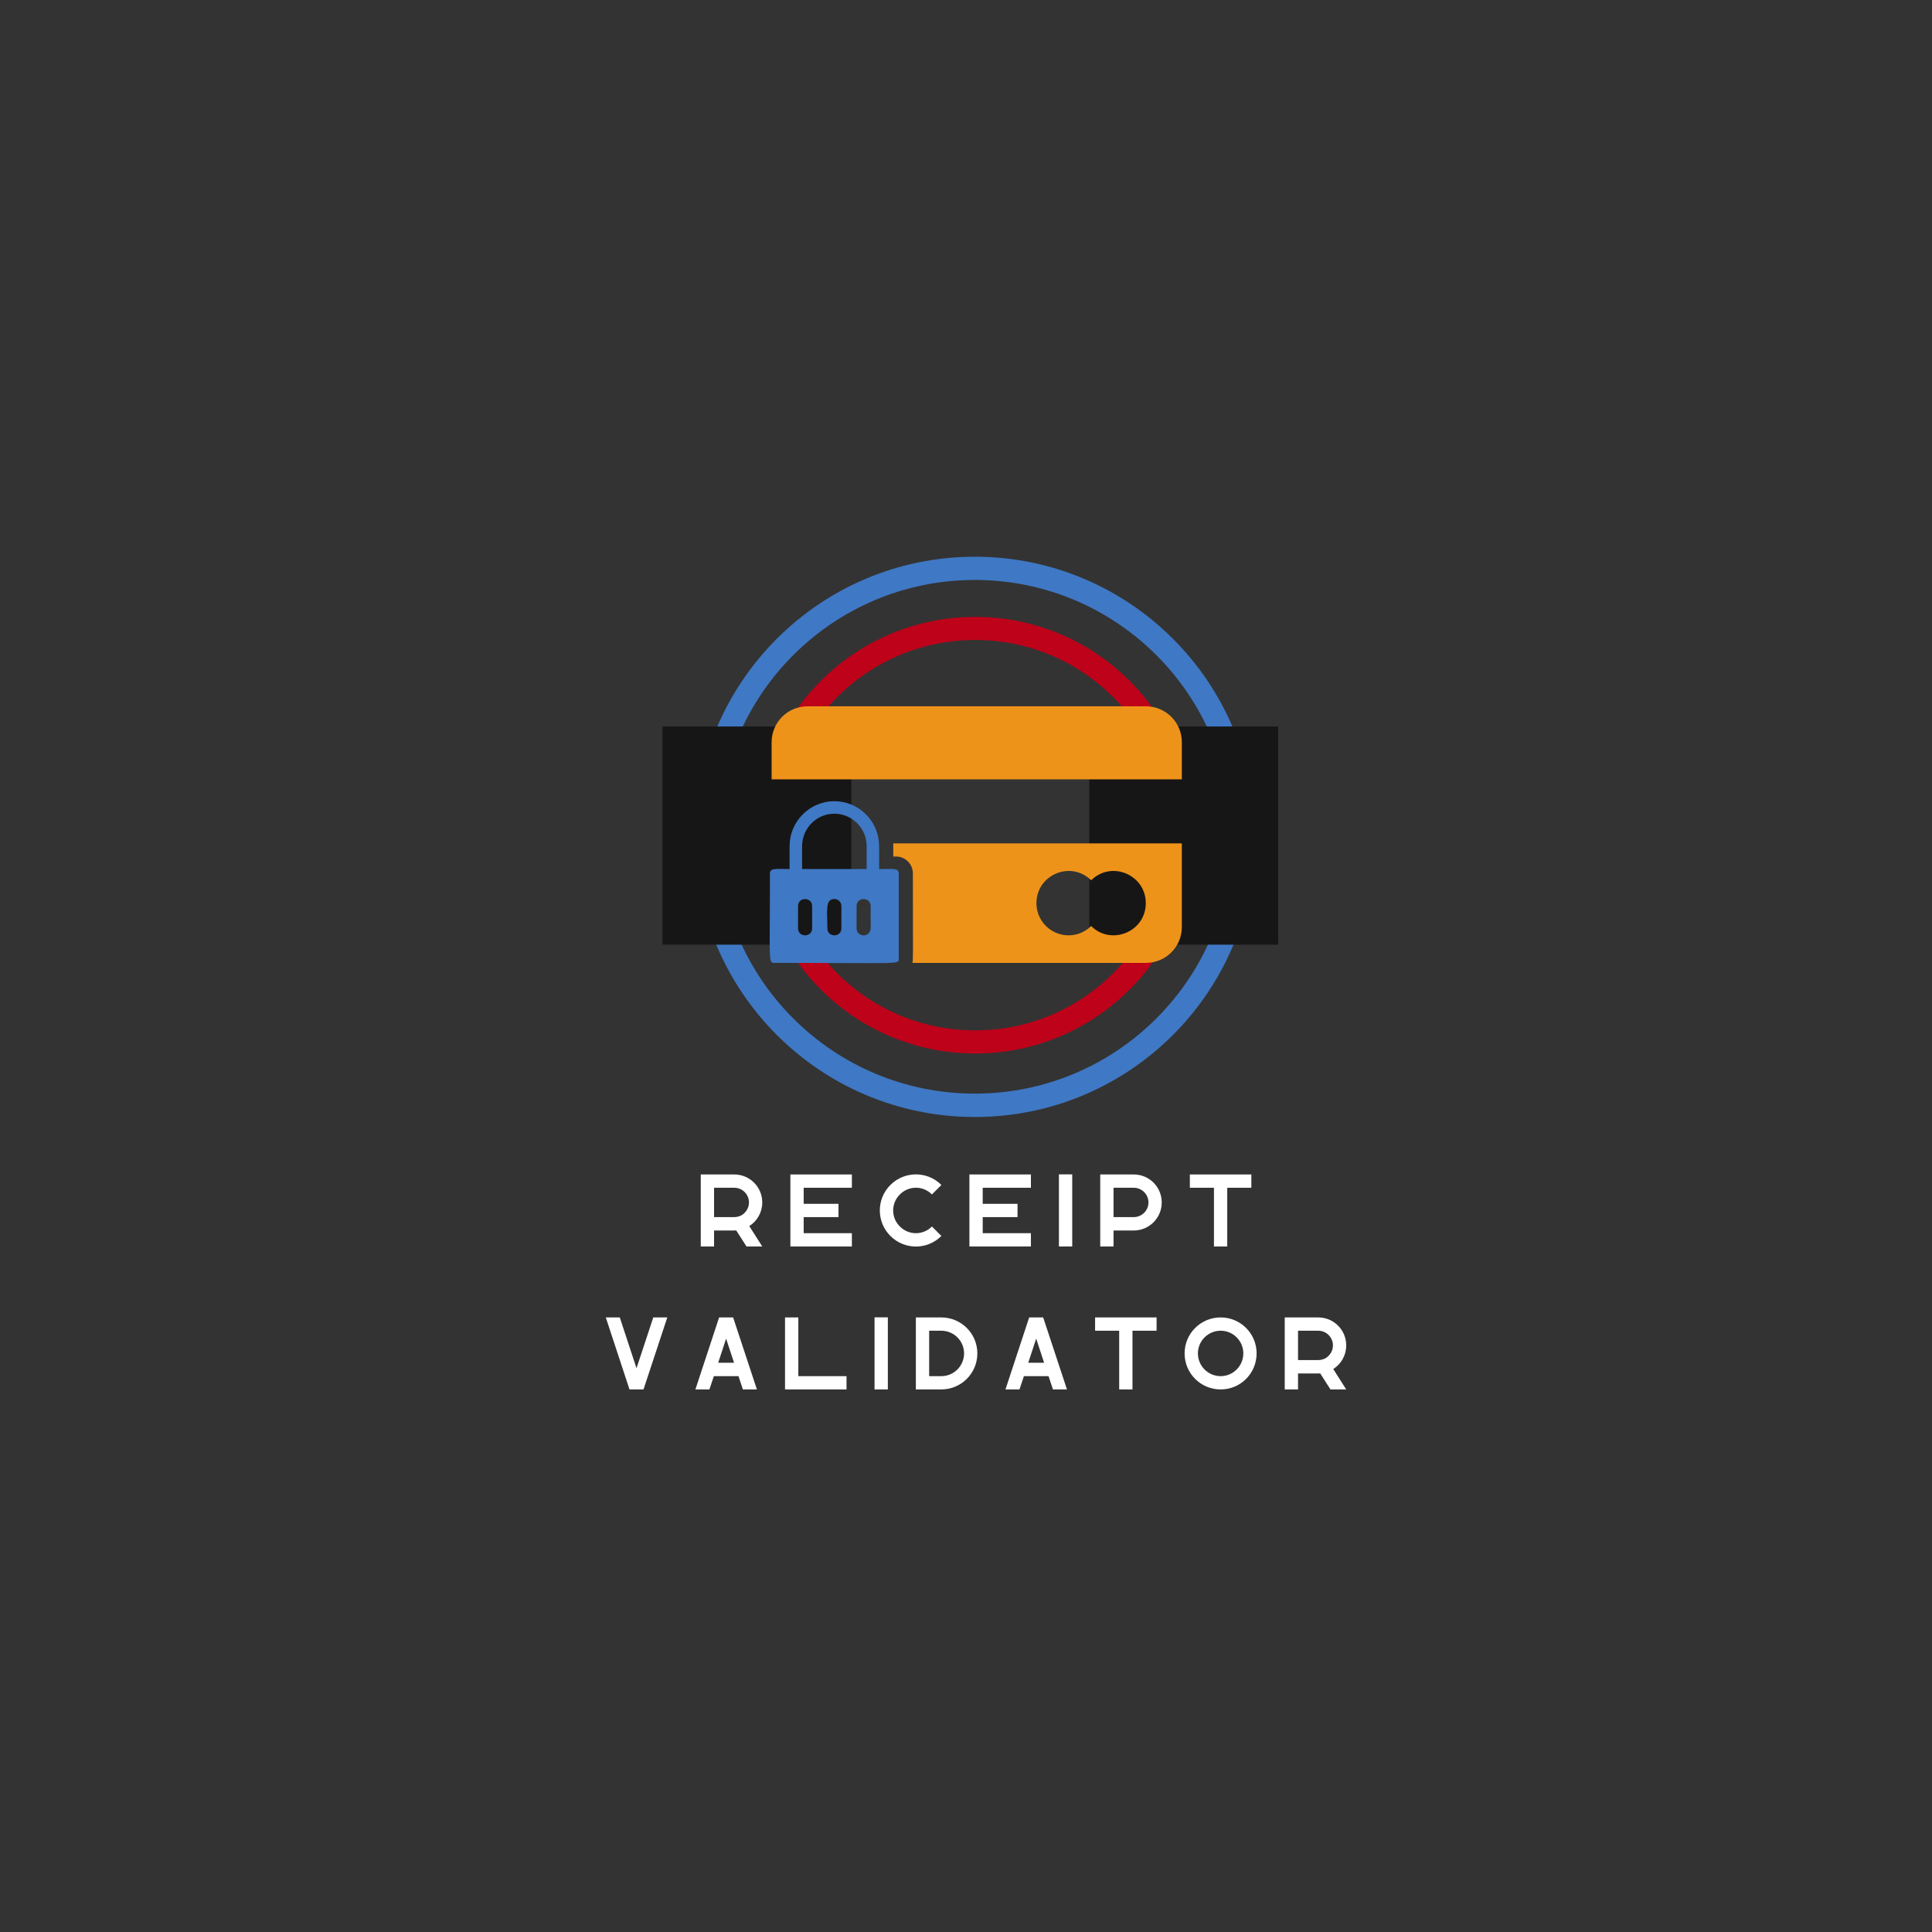 <svg xmlns="http://www.w3.org/2000/svg" xmlns:xlink="http://www.w3.org/1999/xlink" width="500" zoomAndPan="magnify" viewBox="0 0 375 375" height="500" preserveAspectRatio="xMidYMid meet" version="1.0"><rect x="0" y="0" width="375" height="375" fill="#333333" stroke="none"/><defs><g/><clipPath id="78ffb5a12c"><path d="M 146.914 119.738 L 231.664 119.738 L 231.664 204.488 L 146.914 204.488 Z M 146.914 119.738 " clip-rule="nonzero"/></clipPath><clipPath id="d27b0e1fe2"><path d="M 189.289 119.738 C 165.887 119.738 146.914 138.707 146.914 162.113 C 146.914 185.516 165.887 204.488 189.289 204.488 C 212.691 204.488 231.664 185.516 231.664 162.113 C 231.664 138.707 212.691 119.738 189.289 119.738 " clip-rule="nonzero"/></clipPath><clipPath id="5e7a1b088d"><path d="M 134.848 108.059 L 243.598 108.059 L 243.598 216.809 L 134.848 216.809 Z M 134.848 108.059 " clip-rule="nonzero"/></clipPath><clipPath id="a842bf7236"><path d="M 189.223 108.059 C 159.191 108.059 134.848 132.406 134.848 162.434 C 134.848 192.465 159.191 216.809 189.223 216.809 C 219.254 216.809 243.598 192.465 243.598 162.434 C 243.598 132.406 219.254 108.059 189.223 108.059 " clip-rule="nonzero"/></clipPath><clipPath id="c4b8baffec"><path d="M 211.438 141.008 L 248.09 141.008 L 248.09 183.547 L 211.438 183.547 Z M 211.438 141.008 " clip-rule="nonzero"/></clipPath><clipPath id="85d4ee8c24"><path d="M 128.586 141.008 L 165.242 141.008 L 165.242 183.547 L 128.586 183.547 Z M 128.586 141.008 " clip-rule="nonzero"/></clipPath><clipPath id="cfc705cb3e"><path d="M 149.145 137.086 L 229.395 137.086 L 229.395 152 L 149.145 152 Z M 149.145 137.086 " clip-rule="nonzero"/></clipPath><clipPath id="fa6c8805ce"><path d="M 173 163 L 229.395 163 L 229.395 187 L 173 187 Z M 173 163 " clip-rule="nonzero"/></clipPath><clipPath id="73b9e17a8e"><path d="M 149.145 155 L 175 155 L 175 187 L 149.145 187 Z M 149.145 155 " clip-rule="nonzero"/></clipPath></defs><g clip-path="url(#78ffb5a12c)"><g clip-path="url(#d27b0e1fe2)"><path stroke-linecap="butt" transform="matrix(0.747, 0, 0, 0.747, 146.913, 119.737)" fill="none" stroke-linejoin="miter" d="M 56.72 0.002 C 25.396 0.002 0.001 25.392 0.001 56.721 C 0.001 88.045 25.396 113.44 56.72 113.44 C 88.044 113.44 113.439 88.045 113.439 56.721 C 113.439 25.392 88.044 0.002 56.72 0.002 " stroke="#be0219" stroke-width="12" stroke-opacity="1" stroke-miterlimit="4"/></g></g><g clip-path="url(#5e7a1b088d)"><g clip-path="url(#a842bf7236)"><path stroke-linecap="butt" transform="matrix(0.752, 0, 0, 0.752, 134.848, 108.06)" fill="none" stroke-linejoin="miter" d="M 72.289 -0.002 C 32.364 -0.002 -0 32.367 -0 72.287 C -0 112.212 32.364 144.576 72.289 144.576 C 112.214 144.576 144.578 112.212 144.578 72.287 C 144.578 32.367 112.214 -0.002 72.289 -0.002 " stroke="#3f78c4" stroke-width="12" stroke-opacity="1" stroke-miterlimit="4"/></g></g><g clip-path="url(#c4b8baffec)"><path fill="#171616" d="M 211.438 141.008 L 248.176 141.008 L 248.176 183.359 L 211.438 183.359 Z M 211.438 141.008 " fill-opacity="1" fill-rule="nonzero"/></g><g clip-path="url(#85d4ee8c24)"><path fill="#171616" d="M 128.586 141.008 L 165.328 141.008 L 165.328 183.359 L 128.586 183.359 Z M 128.586 141.008 " fill-opacity="1" fill-rule="nonzero"/></g><g clip-path="url(#cfc705cb3e)"><path fill="#ee931a" d="M 222.422 137.094 L 156.73 137.094 C 152.887 137.094 149.77 140.215 149.77 144.066 L 149.77 151.273 L 229.395 151.273 L 229.395 144.066 C 229.395 140.215 226.266 137.094 222.422 137.094 " fill-opacity="1" fill-rule="nonzero"/></g><g clip-path="url(#fa6c8805ce)"><path fill="#ee931a" d="M 222.398 175.301 C 222.398 180.91 215.629 183.586 211.793 179.742 C 211.145 180.395 210.234 180.961 209.262 181.27 L 209.254 181.27 C 205.18 182.512 201.172 179.465 201.172 175.301 C 201.172 169.766 207.852 166.973 211.793 170.863 C 215.715 166.965 222.398 169.777 222.398 175.301 Z M 173.383 166.25 L 173.926 166.25 C 175.727 166.25 177.191 167.723 177.191 169.543 C 177.191 186.973 177.266 186.242 177.086 186.898 L 222.426 186.898 C 226.266 186.898 229.395 183.789 229.395 179.93 L 229.395 163.699 L 173.379 163.699 C 173.395 163.98 173.383 165.977 173.383 166.25 " fill-opacity="1" fill-rule="nonzero"/></g><g clip-path="url(#73b9e17a8e)"><path fill="#3f78c4" d="M 168.781 180.906 C 168.137 182.047 166.262 181.602 166.262 180.195 L 166.262 175.859 C 166.262 174.07 168.988 174.047 168.988 175.859 C 168.988 180.191 169.105 180.395 168.781 180.906 Z M 163.312 180.195 C 163.312 181.988 160.59 182.008 160.59 180.195 C 160.59 176.785 160.113 174.496 161.945 174.496 C 162.695 174.496 163.312 175.109 163.312 175.859 Z M 157.633 180.195 C 157.633 181.992 154.902 182.004 154.902 180.195 L 154.902 175.859 C 154.902 174.047 157.633 174.07 157.633 175.859 Z M 155.715 163.699 C 155.98 160.484 158.668 157.941 161.945 157.941 C 165.426 157.941 168.215 160.789 168.215 164.223 L 168.215 168.68 L 155.684 168.68 C 155.684 163.23 155.676 164.488 155.715 163.699 Z M 170.641 168.68 C 170.641 168.402 170.66 163.98 170.617 163.699 C 170.348 159.141 166.555 155.512 161.945 155.512 C 157.141 155.512 153.258 159.465 153.258 164.223 L 153.258 168.68 C 150.609 168.68 149.445 168.43 149.445 169.543 C 149.445 186.738 149.094 186.898 150.305 186.898 C 175.25 186.898 174.445 187.258 174.445 186.039 L 174.445 169.543 C 174.445 168.441 173.359 168.68 170.641 168.68 " fill-opacity="1" fill-rule="nonzero"/></g><g fill="#ffffff" fill-opacity="1"><g transform="translate(135.458, 241.939)"><g><path d="M 0.559 0 L 3.141 0 L 3.141 -3.098 L 7.059 -3.098 C 7.18 -3.098 7.316 -3.098 7.438 -3.121 L 9.438 0 L 12.496 0 L 9.977 -3.961 C 11.496 -4.918 12.496 -6.617 12.496 -8.539 C 12.496 -11.559 10.059 -13.977 7.059 -13.977 L 0.559 -13.977 Z M 3.141 -11.398 L 7.059 -11.398 C 8.637 -11.398 9.918 -10.117 9.918 -8.539 C 9.918 -7.539 9.379 -6.66 8.598 -6.137 C 8.156 -5.859 7.617 -5.699 7.059 -5.699 L 3.141 -5.699 Z M 3.141 -11.398 "/></g></g></g><g fill="#ffffff" fill-opacity="1"><g transform="translate(152.853, 241.939)"><g><path d="M 3.141 0 L 12.496 0 L 12.496 -2.578 L 3.141 -2.578 L 3.141 -5.699 L 9.898 -5.699 L 9.898 -8.277 L 3.141 -8.277 L 3.141 -11.398 L 12.496 -11.398 L 12.496 -13.977 L 0.559 -13.977 L 0.559 0 Z M 3.141 0 "/></g></g></g><g fill="#ffffff" fill-opacity="1"><g transform="translate(170.228, 241.939)"><g><path d="M 12.496 -2.039 L 10.656 -3.879 C 8.938 -2.141 6.16 -2.141 4.438 -3.879 C 2.699 -5.598 2.699 -8.379 4.438 -10.098 C 6.16 -11.836 8.938 -11.836 10.656 -10.098 L 12.496 -11.938 C 9.758 -14.676 5.34 -14.676 2.598 -11.938 C -0.141 -9.199 -0.141 -4.777 2.598 -2.039 C 5.34 0.699 9.758 0.699 12.496 -2.039 Z M 12.496 -2.039 "/></g></g></g><g fill="#ffffff" fill-opacity="1"><g transform="translate(187.603, 241.939)"><g><path d="M 3.141 0 L 12.496 0 L 12.496 -2.578 L 3.141 -2.578 L 3.141 -5.699 L 9.898 -5.699 L 9.898 -8.277 L 3.141 -8.277 L 3.141 -11.398 L 12.496 -11.398 L 12.496 -13.977 L 0.559 -13.977 L 0.559 0 Z M 3.141 0 "/></g></g></g><g fill="#ffffff" fill-opacity="1"><g transform="translate(204.978, 241.939)"><g><path d="M 3.141 0 L 3.141 -13.996 L 0.559 -13.996 L 0.559 0 Z M 3.141 0 "/></g></g></g><g fill="#ffffff" fill-opacity="1"><g transform="translate(212.996, 241.939)"><g><path d="M 3.141 -3.098 L 7.059 -3.098 C 10.059 -3.098 12.496 -5.539 12.496 -8.539 C 12.496 -11.559 10.059 -13.977 7.059 -13.977 L 0.559 -13.977 L 0.559 0 L 3.141 0 Z M 3.141 -11.398 L 7.059 -11.398 C 8.637 -11.398 9.918 -10.117 9.918 -8.539 C 9.918 -6.977 8.637 -5.699 7.059 -5.699 L 3.141 -5.699 Z M 3.141 -11.398 "/></g></g></g><g fill="#ffffff" fill-opacity="1"><g transform="translate(230.391, 241.939)"><g><path d="M 5.238 0 L 7.816 0 L 7.816 -11.398 L 12.496 -11.398 L 12.496 -13.977 L 0.559 -13.977 L 0.559 -11.398 L 5.238 -11.398 Z M 5.238 0 "/></g></g></g><g fill="#ffffff" fill-opacity="1"><g transform="translate(117.025, 269.689)"><g><path d="M 7.879 0 L 12.496 -13.977 L 9.777 -13.977 L 6.52 -4.117 L 3.277 -13.977 L 0.559 -13.977 L 5.16 0 Z M 7.879 0 "/></g></g></g><g fill="#ffffff" fill-opacity="1"><g transform="translate(134.419, 269.689)"><g><path d="M 4.141 -2.578 L 8.918 -2.578 L 9.777 0 L 12.496 0 L 7.879 -13.977 L 5.16 -13.977 L 0.559 0 L 3.277 0 Z M 6.52 -9.859 L 8.059 -5.18 L 4.98 -5.18 Z M 6.52 -9.859 "/></g></g></g><g fill="#ffffff" fill-opacity="1"><g transform="translate(151.814, 269.689)"><g><path d="M 12.496 0 L 12.496 -2.578 L 3.141 -2.578 L 3.141 -13.977 L 0.559 -13.977 L 0.559 0 Z M 12.496 0 "/></g></g></g><g fill="#ffffff" fill-opacity="1"><g transform="translate(169.189, 269.689)"><g><path d="M 3.141 0 L 3.141 -13.996 L 0.559 -13.996 L 0.559 0 Z M 3.141 0 "/></g></g></g><g fill="#ffffff" fill-opacity="1"><g transform="translate(177.208, 269.689)"><g><path d="M 3.141 0 L 5.5 0 C 9.359 0 12.496 -3.121 12.496 -7 C 12.496 -10.855 9.359 -13.977 5.5 -13.977 L 0.559 -13.977 L 0.559 0 Z M 3.141 -11.398 L 5.5 -11.398 C 7.938 -11.398 9.918 -9.418 9.918 -7 C 9.918 -4.559 7.938 -2.578 5.5 -2.578 L 3.141 -2.578 Z M 3.141 -11.398 "/></g></g></g><g fill="#ffffff" fill-opacity="1"><g transform="translate(194.602, 269.689)"><g><path d="M 4.141 -2.578 L 8.918 -2.578 L 9.777 0 L 12.496 0 L 7.879 -13.977 L 5.16 -13.977 L 0.559 0 L 3.277 0 Z M 6.52 -9.859 L 8.059 -5.18 L 4.98 -5.18 Z M 6.52 -9.859 "/></g></g></g><g fill="#ffffff" fill-opacity="1"><g transform="translate(211.997, 269.689)"><g><path d="M 5.238 0 L 7.816 0 L 7.816 -11.398 L 12.496 -11.398 L 12.496 -13.977 L 0.559 -13.977 L 0.559 -11.398 L 5.238 -11.398 Z M 5.238 0 "/></g></g></g><g fill="#ffffff" fill-opacity="1"><g transform="translate(229.372, 269.689)"><g><path d="M 7.559 0 C 11.418 0 14.535 -3.121 14.535 -7 C 14.535 -10.855 11.418 -13.977 7.559 -13.977 C 3.68 -13.977 0.559 -10.855 0.559 -7 C 0.559 -3.121 3.68 0 7.559 0 Z M 7.559 -11.398 C 9.977 -11.398 11.957 -9.418 11.957 -7 C 11.957 -4.559 9.977 -2.578 7.559 -2.578 C 5.117 -2.578 3.141 -4.559 3.141 -7 C 3.141 -9.418 5.117 -11.398 7.559 -11.398 Z M 7.559 -11.398 "/></g></g></g><g fill="#ffffff" fill-opacity="1"><g transform="translate(248.806, 269.689)"><g><path d="M 0.559 0 L 3.141 0 L 3.141 -3.098 L 7.059 -3.098 C 7.18 -3.098 7.316 -3.098 7.438 -3.121 L 9.438 0 L 12.496 0 L 9.977 -3.961 C 11.496 -4.918 12.496 -6.617 12.496 -8.539 C 12.496 -11.559 10.059 -13.977 7.059 -13.977 L 0.559 -13.977 Z M 3.141 -11.398 L 7.059 -11.398 C 8.637 -11.398 9.918 -10.117 9.918 -8.539 C 9.918 -7.539 9.379 -6.66 8.598 -6.137 C 8.156 -5.859 7.617 -5.699 7.059 -5.699 L 3.141 -5.699 Z M 3.141 -11.398 "/></g></g></g></svg>